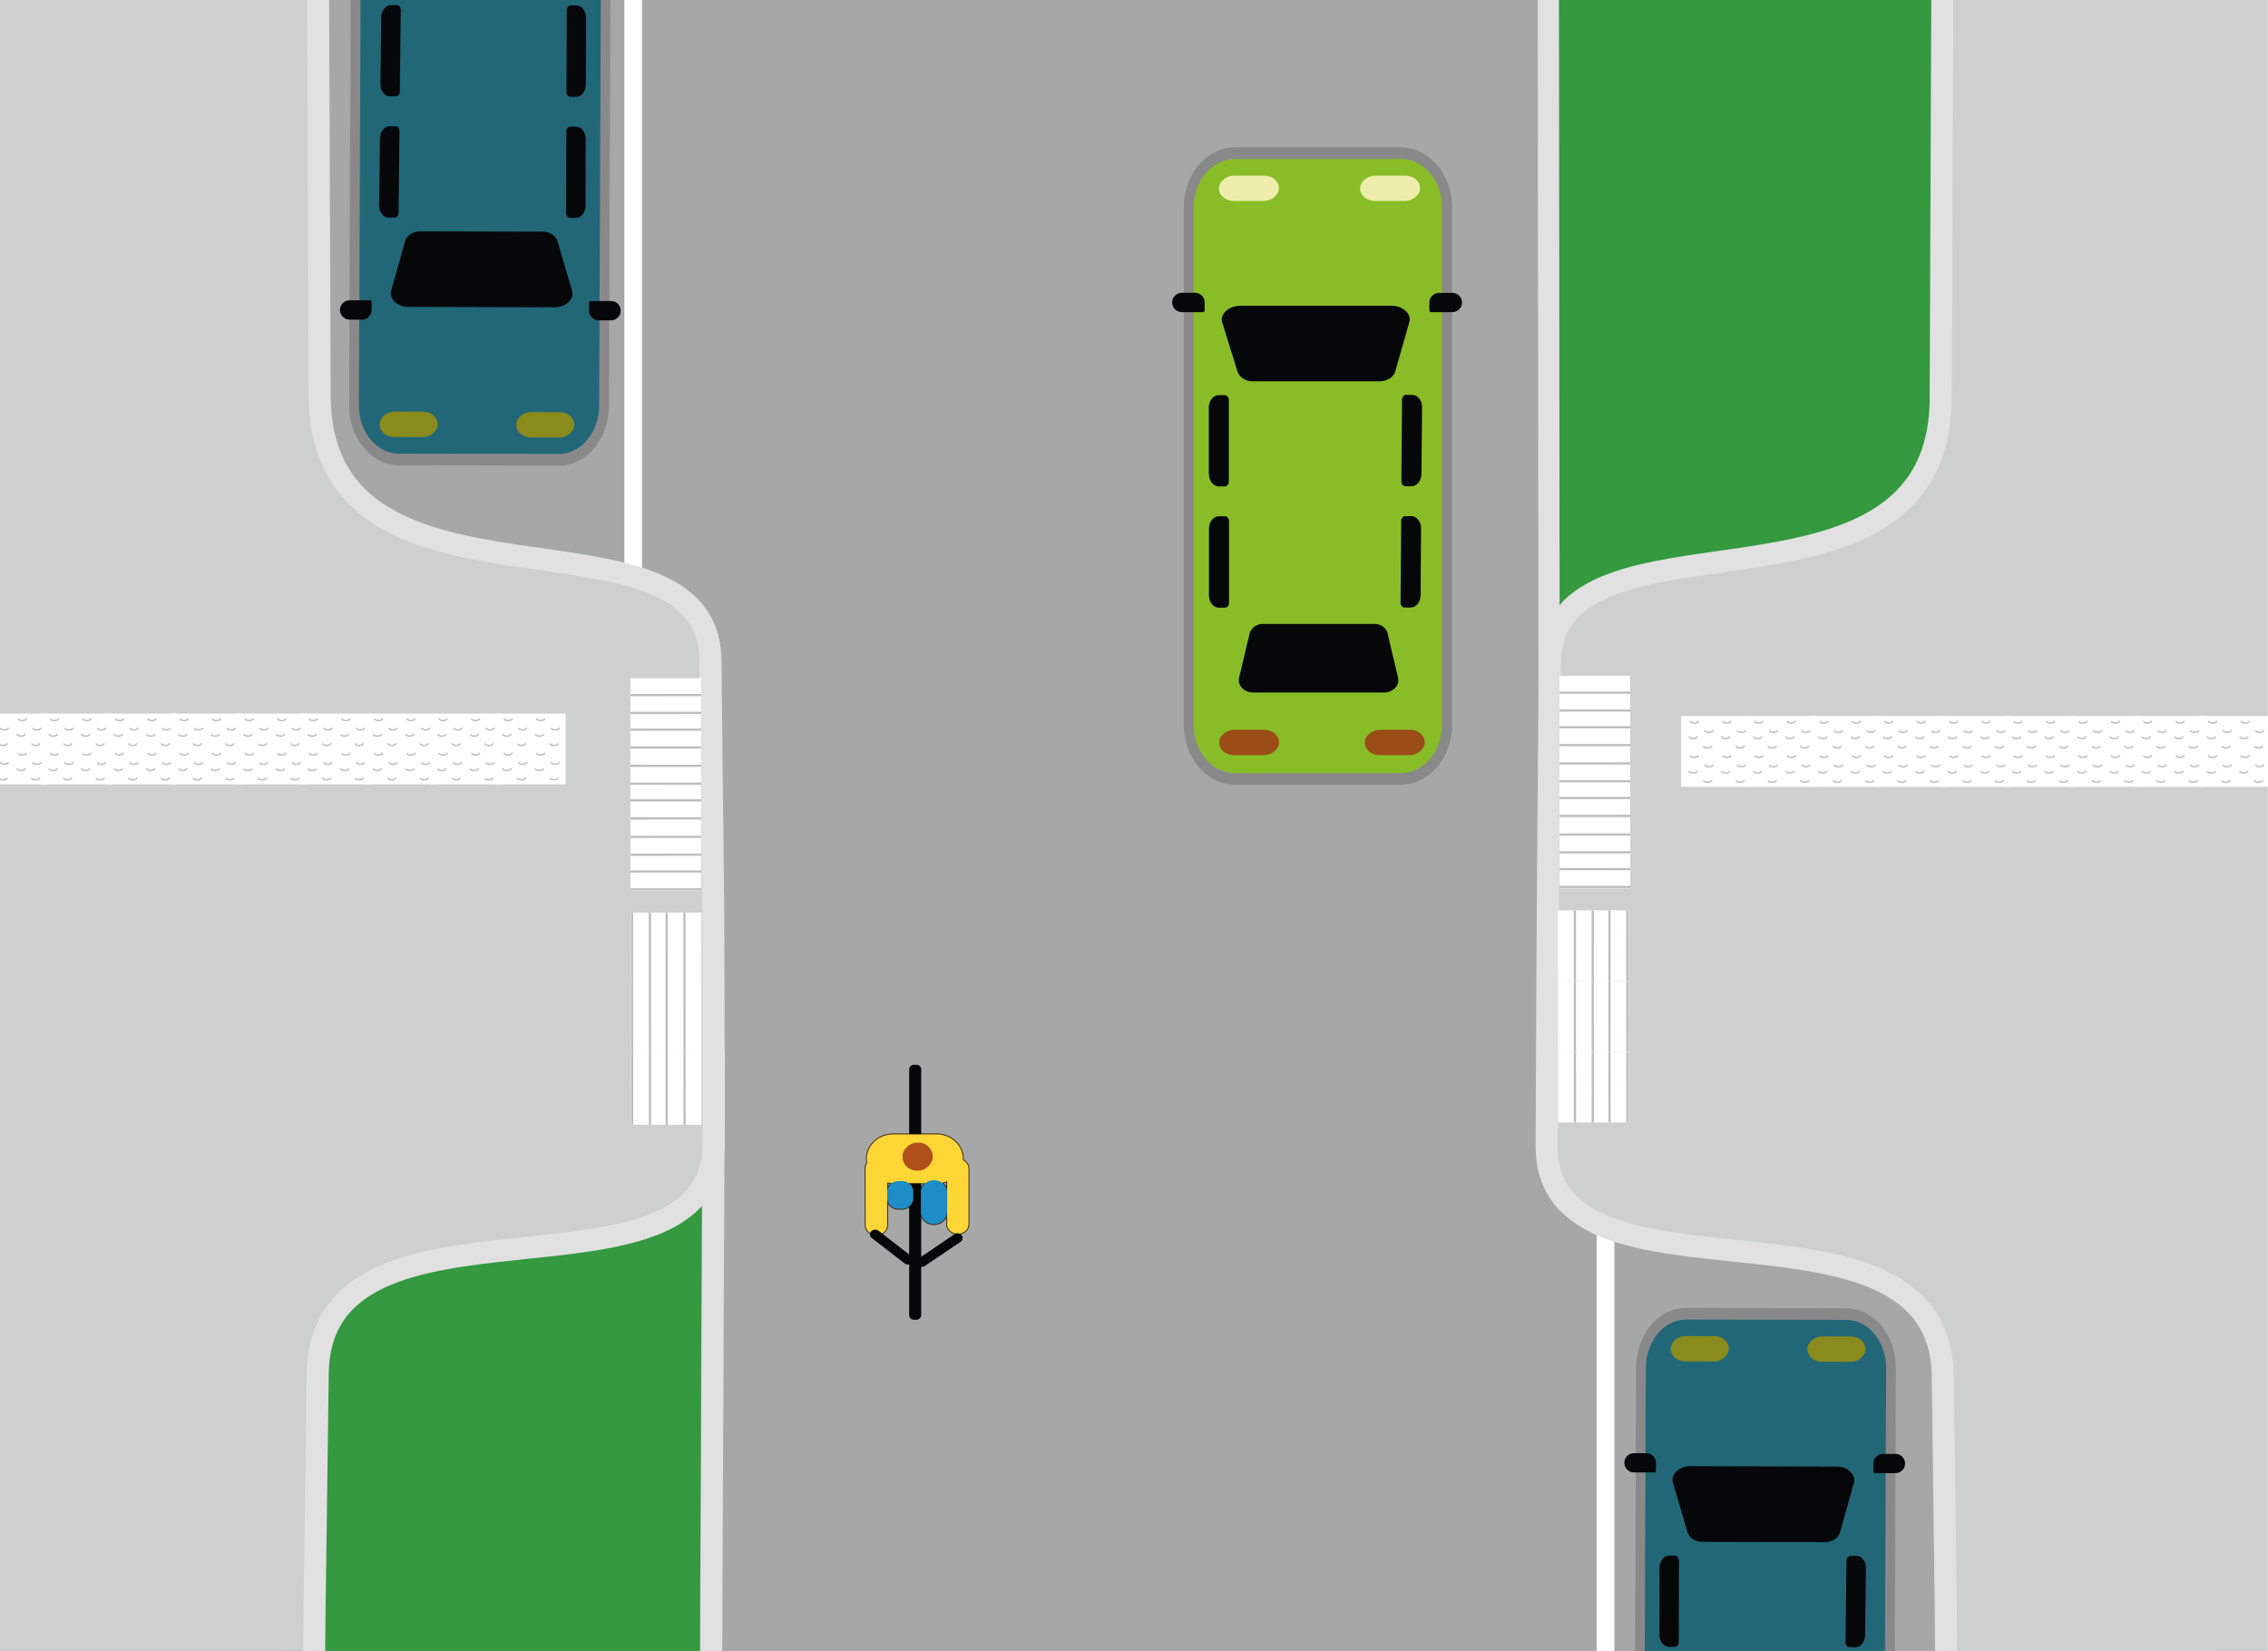 <svg xmlns="http://www.w3.org/2000/svg" xmlns:xlink="http://www.w3.org/1999/xlink" width="1603.468" height="1167.285" viewBox="0 0 424.251 308.844"><rect x="0" y="0" width="424.251" height="308.844" fill="#808080" stroke="none"/><defs><path id="a" fill="#8a8989" d="M277.2 1309.8a25 34.1.2 0 1-25-34.3l1.3-365.2a25 34.1.2 0 1 25-34l99.9.3a25 34.1.2 0 1 24.9 34.2L402 1276a25 34.1.2 0 1-25.1 34l-99.8-.2m0 8.2 99.8.3a31 42.4.2 0 0 31.2-42.3l1.1-365.2a31 42.4.2 0 0-30.9-42.5l-99.8-.3a31.1 42.4.2 0 0-31.2 42.3l-1.2 365.2a31.1 42.4.2 0 0 31 42.5z"/><path id="b" fill="#060709" d="m286.1 974.7-6.2-31c-1-5.4 3-10.5 8.3-10.5l79.4.2c5.3 0 9.4 5.2 8.3 10.5l-6.4 31.1c-.9 4-4.2 6.8-8 6.8l-67.4-.2a8.3 8.3 0 0 1-8-6.9zm107.5 113.1-.1 46.9a6 8.8.2 0 1-6.1 8.7h-3.6a2.4 3.5.2 0 1-2.4-3.5l.1-57.4a2.4 3.5.2 0 1 2.5-3.5h3.6a6 8.8.2 0 1 6 8.8zM260.1 1203v5.4a6 6.8.2 0 1-6 6.8h-7.7a6 6.8.2 0 1-6-6.9 6 6.8.2 0 1 6-6.7H259a1.2 1.4.2 0 1 1.2 1.4zm155.3 6a6 6.8.2 0 1-6 6.7h-7.7a6 6.8.2 0 1-6-6.8v-5.5a1.2 1.4.2 0 1 1.2-1.3h12.5a6 6.8.2 0 1 6 6.8zm-21.6-206.8-.1 47a6 8.8.2 0 1-6.1 8.7H384a2.4 3.5.2 0 1-2.4-3.6l.2-57.4a2.4 3.5.2 0 1 2.4-3.5h3.6a6 8.8.2 0 1 6 8.8zm-128.2 46.6.5-47a6 8.8.6 0 1 6.2-8.6h3.6a2.4 3.5.6 0 1 2.4 3.5l-.6 57.4a2.4 3.5.6 0 1-2.5 3.5h-3.6a6 8.8.6 0 1-6-8.8zm-.8 85.5.5-46.9a6 8.8.6 0 1 6.1-8.7h3.7a2.4 3.5.6 0 1 2.4 3.6l-.6 57.4a2.4 3.5.6 0 1-2.5 3.5h-3.6a6 8.8.6 0 1-6-8.9zm7.5 60.4 8.6-34.6c1-4.3 4.9-7.2 9.6-7.2l76.1.2c4.6 0 8.4 2.9 9.5 7l9 34.7c1.6 5.8-3.9 11.7-10.6 11.7l-91.7-.3c-6.6 0-12-5.8-10.5-11.5z"/></defs><path fill="#a5a8a7" d="m414.575 317.016-355.759-.397v-476.541l352.69.794z"/><g transform="matrix(.31 0 0 .265 -133.607 -302.056)"><rect width="155.9" height="441.8" x="1148.3" y="1247.9" fill="#89bd27" rx="28"/><path fill="#8a8989" d="M1276.1 1252a25 34.1 0 0 1 25 34.2v365.2a25 34.1 0 0 1-25 34.2h-99.8a25 34.1 0 0 1-25-34.2v-365.2a25 34.1 0 0 1 25-34.1h99.8m0-8.3h-99.8a31 42.4 0 0 0-31 42.4v365.2a31 42.4 0 0 0 31 42.4h99.8a31.1 42.4 0 0 0 31.1-42.4v-365.2a31.1 42.4 0 0 0-31-42.4z"/><path fill="#060709" d="m1268.3 1587.1 6.3 31.1a8.7 8.7 0 0 1-8.3 10.5H1187a8.7 8.7 0 0 1-8.3-10.5l6.3-31c.9-4 4.1-6.9 8-6.9h67.4c3.9 0 7.1 2.8 8 6.8zm-107.9-112.7v-46.9a6 8.8 0 0 1 6-8.7h3.7a2.4 3.5 0 0 1 2.4 3.5v57.4a2.4 3.5 0 0 1-2.4 3.5h-3.6a6 8.8 0 0 1-6-8.8zm133.1-115.6v-5.4a6 6.8 0 0 1 6-6.8h7.7a6 6.8 0 0 1 6 6.8 6 6.8 0 0 1-6 6.8h-12.4a1.2 1.4 0 0 1-1.3-1.4zm-155.2-5.5a6 6.8 0 0 1 6-6.8h7.6a6 6.8 0 0 1 6 6.8v5.5a1.2 1.4 0 0 1-1.1 1.4h-12.5a6 6.8 0 0 1-6-6.9zm22.2 206.7v-46.9a6 8.8 0 0 1 6-8.8h3.7a2.4 3.5 0 0 1 2.4 3.5v57.5a2.4 3.5 0 0 1-2.4 3.5h-3.7a6 8.8 0 0 1-6-8.8zm128-47-.3 47a6 8.8.4 0 1-6.1 8.7h-3.6a2.4 3.5.4 0 1-2.4-3.6l.4-57.4a2.4 3.5.4 0 1 2.4-3.5h3.6a6 8.8.4 0 1 6 8.9zm.6-85.5-.4 46.9a6 8.8.4 0 1-6 8.7h-3.7a2.4 3.5.4 0 1-2.4-3.6l.4-57.4a2.4 3.5.4 0 1 2.5-3.5h3.6a6 8.8.4 0 1 6 8.9zm-7.7-60.3-8.4 34.5c-1 4.4-5 7.3-9.6 7.3h-76.2a9.5 9.5 0 0 1-9.5-7l-9.2-34.6c-1.5-5.8 4-11.7 10.7-11.7h91.7c6.5 0 12 5.7 10.5 11.5z"/><rect width="17.9" height="36.2" x="-1672.9" y="1166.6" fill="#9b4c17" rx="8.9" transform="rotate(-90)"/><rect width="17.9" height="36.2" x="-1672.9" y="1254.5" fill="#9b4c17" rx="8.9" transform="rotate(-90)"/><rect width="17.9" height="36.2" x="-1281.7" y="1166.5" fill="#edeeac" rx="8.9" transform="rotate(-90)"/><rect width="17.9" height="36.2" x="-1281.7" y="1251.7" fill="#edeeac" rx="8.9" transform="rotate(-90)"/></g><path fill="#fff" d="M116.787-216.358h3.307v416.004h-3.307zm181.891 395.155h3.307v416.004h-3.307z"/><path fill="none" stroke="#e1e1e1" stroke-linecap="round" stroke-linejoin="round" stroke-miterlimit="10" stroke-width="4.128" d="M58.684 197.609h74.851l-.529 117.052H57.203Z"/><path fill="#34993f" d="M56.647 178.797h74.824l-.582 137.742H52.837Z"/><g transform="rotate(180 283.956 245.781) scale(.265)"><path fill="none" stroke="#432918" stroke-miterlimit="10" stroke-width="1.3" d="M1532 990.2a7.6 7 0 0 0-15.2 0v30a19.3 17.8 0 0 0-4.5-.5H1482a18.5 17 0 0 0-7.5 1.4v-30.9a7.6 7 0 0 0-15.1 0v39.8a7.6 7 0 0 0 4 6v1a18.7 17.3 0 0 0 18.7 17.2h30.4a18.7 17.3 0 0 0 18.7-17.3 19.4 17.9 0 0 0-.3-3.1 7.6 7 0 0 0 1.2-3.9z"/><path fill="none" stroke="#432918" stroke-miterlimit="10" stroke-width="1.3" d="M1483.9 990.8a9.3 8.5 0 0 0-9.3 8.5v14a9.2 8.5 0 0 0 18.4 0v-14a9.2 8.5 0 0 0-9.1-8.5zm24.8 10.8h-2.3a8 7.4 0 0 0-8 7.5v4.7a8 7.4 0 0 0 8 7.4h2.3a8 7.4 0 0 0 8-7.4v-4.7a8 7.4 0 0 0-8-7.5z"/><rect width="180" height="8.5" x="-1103.3" y="1492.8" fill="#060709" rx="3.2" transform="rotate(-90)"/><path fill="#fdd535" d="M1532 990.2a7.6 7 0 0 0-15.2 0v30a19.3 17.8 0 0 0-4.5-.5H1482a18.5 17 0 0 0-7.5 1.4v-30.9a7.6 7 0 0 0-15.1 0v39.8a7.6 7 0 0 0 4 6v1a18.7 17.3 0 0 0 18.7 17.2h30.4a18.7 17.3 0 0 0 18.7-17.3 19.4 17.9 0 0 0-.3-3.1 7.6 7 0 0 0 1.2-3.9z"/><path fill="#1e8dc7" d="M1483.9 990.8a9.3 8.5 0 0 0-9.3 8.5v14a9.2 8.5 0 0 0 18.4 0v-14a9.2 8.5 0 0 0-9.1-8.5zm24.8 10.8h-2.3a8 7.4 0 0 0-8 7.5v4.7a8 7.4 0 0 0 8 7.4h2.3a8 7.4 0 0 0 8-7.4v-4.7a8 7.4 0 0 0-8-7.5z"/><rect width="19.7" height="21.3" x="-1048.3" y="1484.7" fill="#b04f1a" rx="9.8" transform="rotate(-90)"/><path fill="#060709" d="m1490.2 961.3-25.5 17.2a3.6 3.4 0 0 0 4.3 5.4l25.4-17.2a3.647 3.343 0 1 0-4.3-5.4zm37.5 19.7-23.3-18a3.713 3.312 0 1 0-4.6 5.2l23.2 18a3.713 3.312 0 0 0 4.6-5.2z"/></g><path fill="#ccd0ce" stroke="#e1e1e1" stroke-linecap="round" stroke-linejoin="round" stroke-miterlimit="10" stroke-width="4.128" d="m-3.387-175.692 62.204.185.979 250.269c1.085 44.371 72.84 17.198 73.104 48.869.37 40.296.609 35.454.609 90.117 0 33.232-74.03 5.345-74.083 43.524-.609 48.234-.714 46.143-.609 57.415H-3.387z"/><g transform="matrix(.3 0 0 .265 -8.52 -262.237)"><rect width="155.9" height="441.8" x="-409.2" y="-1313" fill="#216778" rx="28" transform="rotate(-179.8)"/><use xlink:href="#a"/><use xlink:href="#b"/><rect width="17.9" height="36.2" x="888.1" y="-391" fill="#793b12" rx="8.9" transform="rotate(90.2)"/><rect width="17.9" height="36.2" x="888.1" y="-303" fill="#793b12" rx="8.9" transform="rotate(90.2)"/><rect width="17.9" height="36.2" x="1279.2" y="-391" fill="#898b1c" rx="8.9" transform="rotate(90.2)"/><rect width="17.9" height="36.2" x="1279.2" y="-305.8" fill="#898b1c" rx="8.9" transform="rotate(90.2)"/></g><g transform="matrix(-.3 0 0 -.265 428.477 594.008)"><rect width="155.9" height="441.8" x="-409.2" y="-1313" fill="#216778" rx="28" transform="rotate(-179.8)"/><use xlink:href="#a"/><use xlink:href="#b"/><rect width="17.9" height="36.2" x="888.1" y="-391" fill="#793b12" rx="8.9" transform="rotate(90.2)"/><rect width="17.9" height="36.2" x="888.1" y="-303" fill="#793b12" rx="8.9" transform="rotate(90.2)"/><rect width="17.9" height="36.2" x="1279.2" y="-391" fill="#898b1c" rx="8.9" transform="rotate(90.2)"/><rect width="17.9" height="36.2" x="1279.2" y="-305.8" fill="#898b1c" rx="8.9" transform="rotate(90.2)"/></g><path fill="#34993f" d="M365.749-176.459H290.925l.582 336.206h78.052z"/><path fill="none" stroke="#e1e1e1" stroke-linecap="round" stroke-linejoin="round" stroke-miterlimit="10" stroke-width="3.969" d="M364.135-296.13h-74.824l.529 487.997h75.777z"/><path fill="#ccd0ce" stroke="#e1e1e1" stroke-linecap="round" stroke-linejoin="round" stroke-miterlimit="10" stroke-width="4.128" d="m426.207-175.189-62.177.185-1.005 250.269c-1.058 44.371-72.84 17.198-73.104 48.869-.37 40.296-.372 40.118-.609 90.117-.157 33.231 74.03 5.345 74.11 43.524.582 48.207.688 46.117.582 57.388h62.204z"/><path fill="#fff" d="M117.91 126.869h13.235v13.235h-13.235z" paint-order="stroke markers fill"/><path fill="none" stroke="#bdbdbd" stroke-width=".411" d="m117.922 130.031 13.228-.006m-13.22 3.345 13.228-.006m-13.228 3.137 13.228-.006m-13.22 3.345 13.228-.006"/><path fill="#fff" d="M117.91 140.104h13.235v13.235h-13.235z" paint-order="stroke markers fill"/><path fill="none" stroke="#bdbdbd" stroke-width=".411" d="m117.922 143.266 13.228-.006m-13.22 3.345 13.228-.006m-13.228 3.137 13.228-.006m-13.22 3.345 13.228-.006"/><path fill="#fff" d="M117.924 153.399h13.235v13.235h-13.235z" paint-order="stroke markers fill"/><path fill="none" stroke="#bdbdbd" stroke-width=".411" d="m117.936 156.56 13.228-.006m-13.22 3.345 13.228-.006m-13.228 3.137 13.228-.006m-13.22 3.345 13.228-.006"/><path fill="#fff" d="M131.197 170.717v13.235h-13.235v-13.235z" paint-order="stroke markers fill"/><path fill="none" stroke="#bdbdbd" stroke-width=".411" d="m128.036 170.729.006 13.228m-3.345-13.22.006 13.228m-3.137-13.228.006 13.228m-3.345-13.22.006 13.228"/><path fill="#fff" d="M131.202 183.931v13.235h-13.235v-13.235z" paint-order="stroke markers fill"/><path fill="none" stroke="#bdbdbd" stroke-width=".411" d="m128.041 183.942.006 13.228m-3.345-13.22.006 13.228m-3.137-13.228.006 13.228m-3.345-13.22.006 13.228"/><path fill="#fff" d="M131.209 197.166v13.235h-13.235v-13.235z" paint-order="stroke markers fill"/><path fill="none" stroke="#bdbdbd" stroke-width=".411" d="m128.048 197.178.006 13.228m-3.345-13.22.006 13.228m-3.137-13.228.006 13.228m-3.345-13.22.006 13.228"/><path fill="#fff" d="M105.82 133.487v13.235h-13.235v-13.235z" paint-order="stroke markers fill"/><path fill="none" stroke="#bdbdbd" stroke-linecap="round" stroke-linejoin="round" stroke-width=".259" d="M94.098 137.411s.077.342.899.288c.451-.019.576-.314.576-.314m-1.237-2.884s.077.343.899.291c.451-.022.576-.316.576-.316m1.006 4.679s.077.342.899.288c.451-.019.576-.314.576-.314m-1.237-2.884s.077.343.899.291c.451-.022.576-.316.576-.316m1.643 1.191s.077.342.899.288c.451-.019.576-.314.576-.314m-1.237-2.884s.077.343.899.291c.451-.022.576-.316.576-.316m1.006 4.679s.077.342.899.288c.451-.019.576-.314.576-.314m-1.237-2.884s.077.343.899.291c.451-.022.576-.316.576-.316m-10.512 7.629s.077.342.899.288c.451-.019.576-.314.576-.314m-1.237-2.884s.077.343.899.291c.451-.022.576-.316.576-.316m1.006 4.679s.077.342.899.288c.451-.019.576-.314.576-.314m-1.237-2.884s.077.343.899.291c.451-.022.576-.316.576-.316m1.643 1.191s.077.342.899.288c.451-.019.576-.314.576-.314m-1.237-2.884s.077.343.899.291c.451-.022.576-.316.576-.316m1.006 4.679s.077.342.899.288c.451-.019.576-.314.576-.314m-1.237-2.884s.077.343.899.291c.451-.022.576-.316.576-.316"/><path fill="#fff" d="M93.643 133.487v13.235h-13.235v-13.235z" paint-order="stroke markers fill"/><path fill="none" stroke="#bdbdbd" stroke-linecap="round" stroke-linejoin="round" stroke-width=".259" d="M81.92 137.411s.077.342.899.288c.451-.019.576-.314.576-.314m-1.237-2.884s.077.343.899.291c.451-.022.576-.316.576-.316m1.006 4.679s.077.342.899.288c.451-.019.576-.314.576-.314m-1.237-2.884s.077.343.899.291c.451-.022.576-.316.576-.316m1.643 1.191s.077.342.899.288c.451-.019.576-.314.576-.314m-1.237-2.884s.077.343.899.291c.451-.022.576-.316.576-.316m1.006 4.679s.077.342.899.288c.451-.019.576-.314.576-.314m-1.237-2.884s.077.343.899.291c.451-.022.576-.316.576-.316m-10.512 7.629s.077.342.899.288c.451-.019.576-.314.576-.314m-1.237-2.884s.077.343.899.291c.451-.022.576-.316.576-.316m1.006 4.679s.077.342.899.288c.451-.019.576-.314.576-.314m-1.237-2.884s.077.343.899.291c.451-.022.576-.316.576-.316m1.643 1.191s.077.342.899.288c.451-.019.576-.314.576-.314m-1.237-2.884s.077.343.899.291c.451-.022.576-.316.576-.316m1.006 4.679s.077.342.899.288c.451-.019.576-.314.576-.314m-1.237-2.884s.077.343.899.291c.451-.022.576-.316.576-.316"/><path fill="#fff" d="M81.56 133.487v13.235h-13.235v-13.235z" paint-order="stroke markers fill"/><path fill="none" stroke="#bdbdbd" stroke-linecap="round" stroke-linejoin="round" stroke-width=".259" d="M69.838 137.411s.077.342.899.288c.451-.019.576-.314.576-.314m-1.237-2.884s.077.343.899.291c.451-.022.576-.316.576-.316m1.006 4.679s.077.342.899.288c.451-.019.576-.314.576-.314m-1.237-2.884s.077.343.899.291c.451-.022.576-.316.576-.316m1.643 1.191s.077.342.899.288c.451-.019.576-.314.576-.314m-1.237-2.884s.077.343.899.291c.451-.022.576-.316.576-.316m1.006 4.679s.077.342.899.288c.451-.019.576-.314.576-.314m-1.237-2.884s.077.343.899.291c.451-.022.576-.316.576-.316m-10.512 7.629s.077.342.899.288c.451-.019.576-.314.576-.314m-1.237-2.884s.077.343.899.291c.451-.022.576-.316.576-.316m1.006 4.679s.077.342.899.288c.451-.019.576-.314.576-.314m-1.237-2.884s.077.343.899.291c.451-.022.576-.316.576-.316m1.643 1.191s.077.342.899.288c.451-.019.576-.314.576-.314m-1.237-2.884s.077.343.899.291c.451-.022.576-.316.576-.316m1.006 4.679s.077.342.899.288c.451-.019.576-.314.576-.314m-1.237-2.884s.077.343.899.291c.451-.022.576-.316.576-.316"/><path fill="#fff" d="M69.383 133.487v13.235H56.148v-13.235z" paint-order="stroke markers fill"/><path fill="none" stroke="#bdbdbd" stroke-linecap="round" stroke-linejoin="round" stroke-width=".259" d="M57.66 137.411s.077.342.899.288c.451-.019.576-.314.576-.314m-1.237-2.884s.077.343.899.291c.451-.022.576-.316.576-.316m1.006 4.679s.077.342.899.288c.451-.019.576-.314.576-.314m-1.237-2.884s.077.343.899.291c.451-.022.576-.316.576-.316m1.643 1.191s.077.342.899.288c.451-.019.576-.314.576-.314m-1.237-2.884s.077.343.899.291c.451-.022.576-.316.576-.316m1.006 4.679s.077.342.899.288c.451-.019.576-.314.576-.314m-1.237-2.884s.077.343.899.291c.451-.022.576-.316.576-.316m-10.512 7.629s.077.342.899.288c.451-.019.576-.314.576-.314m-1.237-2.884s.077.343.899.291c.451-.022.576-.316.576-.316m1.006 4.679s.077.342.899.288c.451-.019.576-.314.576-.314m-1.237-2.884s.077.343.899.291c.451-.022.576-.316.576-.316m1.643 1.191s.077.342.899.288c.451-.019.576-.314.576-.314m-1.237-2.884s.077.343.899.291c.451-.022.576-.316.576-.316m1.006 4.679s.077.342.899.288c.451-.019.576-.314.576-.314m-1.237-2.884s.077.343.899.291c.451-.022.576-.316.576-.316"/><path fill="#fff" d="M57.369 133.487v13.235h-13.235v-13.235z" paint-order="stroke markers fill"/><path fill="none" stroke="#bdbdbd" stroke-linecap="round" stroke-linejoin="round" stroke-width=".259" d="M45.647 137.411s.077.342.899.288c.451-.019.576-.314.576-.314m-1.237-2.884s.077.343.899.291c.451-.022.576-.316.576-.316m1.006 4.679s.077.342.899.288c.451-.019.576-.314.576-.314m-1.237-2.884s.077.343.899.291c.451-.022.576-.316.576-.316m1.643 1.191s.077.342.899.288c.451-.019.576-.314.576-.314m-1.237-2.884s.077.343.899.291c.451-.022.576-.316.576-.316m1.006 4.679s.077.342.899.288c.451-.019.576-.314.576-.314m-1.237-2.884s.077.343.899.291c.451-.022.576-.316.576-.316m-10.512 7.629s.077.342.899.288c.451-.019.576-.314.576-.314m-1.237-2.884s.077.343.899.291c.451-.022.576-.316.576-.316m1.006 4.679s.077.342.899.288c.451-.019.576-.314.576-.314m-1.237-2.884s.077.343.899.291c.451-.022.576-.316.576-.316m1.643 1.191s.077.342.899.288c.451-.019.576-.314.576-.314m-1.237-2.884s.077.343.899.291c.451-.022.576-.316.576-.316m1.006 4.679s.077.342.899.288c.451-.019.576-.314.576-.314m-1.237-2.884s.077.343.899.291c.451-.022.576-.316.576-.316"/><path fill="#fff" d="M45.192 133.487v13.235H31.957v-13.235z" paint-order="stroke markers fill"/><path fill="none" stroke="#bdbdbd" stroke-linecap="round" stroke-linejoin="round" stroke-width=".259" d="M33.469 137.411s.077.342.899.288c.451-.019.576-.314.576-.314m-1.237-2.884s.077.343.899.291c.451-.022.576-.316.576-.316m1.006 4.679s.077.342.899.288c.451-.019.576-.314.576-.314m-1.237-2.884s.077.343.899.291c.451-.022.576-.316.576-.316m1.643 1.191s.077.342.899.288c.451-.019.576-.314.576-.314m-1.237-2.884s.077.343.899.291c.451-.022.576-.316.576-.316m1.006 4.679s.077.342.899.288c.451-.019.576-.314.576-.314m-1.237-2.884s.077.343.899.291c.451-.022.576-.316.576-.316m-10.512 7.629s.077.342.899.288c.451-.019.576-.314.576-.314m-1.237-2.884s.077.343.899.291c.451-.022.576-.316.576-.316m1.006 4.679s.077.342.899.288c.451-.019.576-.314.576-.314m-1.237-2.884s.077.343.899.291c.451-.022.576-.316.576-.316m1.643 1.191s.077.342.899.288c.451-.019.576-.314.576-.314m-1.237-2.884s.077.343.899.291c.451-.022.576-.316.576-.316m1.006 4.679s.077.342.899.288c.451-.019.576-.314.576-.314m-1.237-2.884s.077.343.899.291c.451-.022.576-.316.576-.316"/><path fill="#fff" d="M33.109 133.487v13.235h-13.235v-13.235z" paint-order="stroke markers fill"/><path fill="none" stroke="#bdbdbd" stroke-linecap="round" stroke-linejoin="round" stroke-width=".259" d="M21.387 137.411s.077.342.899.288c.451-.019.576-.314.576-.314m-1.237-2.884s.077.343.899.291c.451-.022.576-.316.576-.316m1.006 4.679s.077.342.899.288c.451-.019.576-.314.576-.314m-1.237-2.884s.077.343.899.291c.451-.022.576-.316.576-.316m1.643 1.191s.077.342.899.288c.451-.019.576-.314.576-.314m-1.237-2.884s.077.343.899.291c.451-.022.576-.316.576-.316m1.006 4.679s.077.342.899.288c.451-.019.576-.314.576-.314m-1.237-2.884s.077.343.899.291c.451-.022.576-.316.576-.316m-10.512 7.629s.077.342.899.288c.451-.019.576-.314.576-.314m-1.237-2.884s.077.343.899.291c.451-.022.576-.316.576-.316m1.006 4.679s.077.342.899.288c.451-.019.576-.314.576-.314m-1.237-2.884s.077.343.899.291c.451-.022.576-.316.576-.316m1.643 1.191s.077.342.899.288c.451-.019.576-.314.576-.314m-1.237-2.884s.077.343.899.291c.451-.022.576-.316.576-.316m1.006 4.679s.077.342.899.288c.451-.019.576-.314.576-.314m-1.237-2.884s.077.343.899.291c.451-.022.576-.316.576-.316"/><path fill="#fff" d="M20.932 133.487v13.235H7.697v-13.235z" paint-order="stroke markers fill"/><path fill="none" stroke="#bdbdbd" stroke-linecap="round" stroke-linejoin="round" stroke-width=".259" d="M9.209 137.411s.077.342.899.288c.451-.019.576-.314.576-.314m-1.237-2.884s.077.343.899.291c.451-.022.576-.316.576-.316m1.006 4.679s.077.342.899.288c.451-.019.576-.314.576-.314m-1.237-2.884s.077.343.899.291c.451-.022.576-.316.576-.316m1.643 1.191s.077.342.899.288c.451-.019.576-.314.576-.314m-1.237-2.884s.077.343.899.291c.451-.022.576-.316.576-.316m1.006 4.679s.077.342.899.288c.451-.019.576-.314.576-.314m-1.237-2.884s.077.343.899.291c.451-.022.576-.316.576-.316m-10.512 7.629s.077.342.899.288c.451-.019.576-.314.576-.314m-1.237-2.884s.077.343.899.291c.451-.022.576-.316.576-.316m1.006 4.679s.077.342.899.288c.451-.019.576-.314.576-.314m-1.237-2.884s.077.343.899.291c.451-.022.576-.316.576-.316m1.643 1.191s.077.342.899.288c.451-.019.576-.314.576-.314m-1.237-2.884s.077.343.899.291c.451-.022.576-.316.576-.316m1.006 4.679s.077.342.899.288c.451-.019.576-.314.576-.314m-1.237-2.884s.077.343.899.291c.451-.022.576-.316.576-.316"/><path fill="#fff" d="M8.862 133.487v13.235h-13.235v-13.235z" paint-order="stroke markers fill"/><path fill="none" stroke="#bdbdbd" stroke-linecap="round" stroke-linejoin="round" stroke-width=".259" d="M-2.861 137.411s.077.342.899.288c.451-.019.576-.314.576-.314m-1.237-2.884s.077.343.899.291c.451-.022.576-.316.576-.316m1.006 4.679s.077.342.899.288c.451-.019.576-.314.576-.314m-1.237-2.884s.077.343.899.291c.451-.022.576-.316.576-.316m1.643 1.191s.077.342.899.288c.451-.019.576-.314.576-.314m-1.237-2.884s.077.343.899.291c.451-.022.576-.316.576-.316m1.006 4.679s.077.342.899.288c.451-.019.576-.314.576-.314m-1.237-2.884s.077.343.899.291c.451-.022.576-.316.576-.316m-10.512 7.629s.077.342.899.288c.451-.019.576-.314.576-.314m-1.237-2.884s.077.343.899.291c.451-.022.576-.316.576-.316m1.006 4.679s.077.342.899.288c.451-.019.576-.314.576-.314m-1.237-2.884s.077.343.899.291c.451-.022.576-.316.576-.316m1.643 1.191s.077.342.899.288c.451-.019.576-.314.576-.314m-1.237-2.884s.077.343.899.291c.451-.022.576-.316.576-.316m1.006 4.679s.077.342.899.288c.451-.019.576-.314.576-.314m-1.237-2.884s.077.343.899.291c.451-.022.576-.316.576-.316"/><path fill="#fff" d="M291.708 126.424h13.235v13.235h-13.235z" paint-order="stroke markers fill"/><path fill="none" stroke="#bdbdbd" stroke-width=".411" d="m291.719 129.586 13.228-.006m-13.22 3.345 13.228-.006m-13.228 3.137 13.228-.006m-13.22 3.345 13.228-.006"/><path fill="#fff" d="M291.708 139.659h13.235v13.235h-13.235z" paint-order="stroke markers fill"/><path fill="none" stroke="#bdbdbd" stroke-width=".411" d="m291.719 142.821 13.228-.006m-13.22 3.345 13.228-.006m-13.228 3.137 13.228-.006m-13.22 3.345 13.228-.006"/><path fill="#fff" d="M291.722 152.954h13.235v13.235h-13.235z" paint-order="stroke markers fill"/><path fill="none" stroke="#bdbdbd" stroke-width=".411" d="m291.733 156.115 13.228-.006m-13.22 3.345 13.228-.006m-13.228 3.137 13.228-.006m-13.22 3.345 13.228-.006"/><path fill="#fff" d="M291.452 209.977v-13.235h13.235v13.235z" paint-order="stroke markers fill"/><path fill="none" stroke="#bdbdbd" stroke-width=".411" d="m294.613 209.965-.006-13.228m3.345 13.22-.006-13.228m3.137 13.228-.006-13.228m3.345 13.22-.006-13.228"/><path fill="#fff" d="M291.447 196.763v-13.235h13.235v13.235z" paint-order="stroke markers fill"/><path fill="none" stroke="#bdbdbd" stroke-width=".411" d="m294.608 196.752-.006-13.228m3.345 13.22-.006-13.228m3.137 13.228-.006-13.228m3.345 13.22-.006-13.228"/><path fill="#fff" d="M291.44 183.528v-13.235h13.235v13.235z" paint-order="stroke markers fill"/><path fill="none" stroke="#bdbdbd" stroke-width=".411" d="m294.601 183.516-.006-13.228m3.345 13.22-.006-13.228m3.137 13.228-.006-13.228m3.345 13.22-.006-13.228"/><path fill="#fff" d="M424.656 133.948v13.235h-13.235v-13.235z" paint-order="stroke markers fill"/><path fill="none" stroke="#bdbdbd" stroke-linecap="round" stroke-linejoin="round" stroke-width=".259" d="M412.933 137.872s.077.342.899.288c.451-.019.576-.314.576-.314m-1.237-2.884s.077.343.899.291c.451-.022.576-.316.576-.316m1.006 4.679s.077.342.899.288c.451-.019.576-.314.576-.314m-1.237-2.884s.077.343.899.291c.451-.022.576-.316.576-.316m1.643 1.191s.077.342.899.288c.451-.019.576-.314.576-.314m-1.237-2.884s.077.343.899.291c.451-.022.576-.316.576-.316m1.006 4.679s.077.342.899.288c.451-.019.576-.314.576-.314m-1.237-2.884s.077.343.899.291c.451-.022.576-.316.576-.316m-10.512 7.629s.077.342.899.288c.451-.019.576-.314.576-.314m-1.237-2.884s.077.343.899.291c.451-.022.576-.316.576-.316m1.006 4.679s.077.342.899.288c.451-.019.576-.314.576-.314m-1.237-2.884s.077.343.899.291c.451-.022.576-.316.576-.316m1.643 1.191s.077.342.899.288c.451-.019.576-.314.576-.314m-1.237-2.884s.077.343.899.291c.451-.022.576-.316.576-.316m1.006 4.679s.077.342.899.288c.451-.019.576-.314.576-.314m-1.237-2.884s.077.343.899.291c.451-.022.576-.316.576-.316"/><path fill="#fff" d="M412.479 133.948v13.235h-13.235v-13.235z" paint-order="stroke markers fill"/><path fill="none" stroke="#bdbdbd" stroke-linecap="round" stroke-linejoin="round" stroke-width=".259" d="M400.756 137.872s.077.342.899.288c.451-.019.576-.314.576-.314m-1.237-2.884s.077.343.899.291c.451-.022.576-.316.576-.316m1.006 4.679s.077.342.899.288c.451-.019.576-.314.576-.314m-1.237-2.884s.077.343.899.291c.451-.022.576-.316.576-.316m1.643 1.191s.077.342.899.288c.451-.019.576-.314.576-.314m-1.237-2.884s.077.343.899.291c.451-.022.576-.316.576-.316m1.006 4.679s.077.342.899.288c.451-.019.576-.314.576-.314m-1.237-2.884s.077.343.899.291c.451-.022.576-.316.576-.316m-10.512 7.629s.077.342.899.288c.451-.019.576-.314.576-.314m-1.237-2.884s.077.343.899.291c.451-.022.576-.316.576-.316m1.006 4.679s.077.342.899.288c.451-.019.576-.314.576-.314m-1.237-2.884s.077.343.899.291c.451-.022.576-.316.576-.316m1.643 1.191s.077.342.899.288c.451-.019.576-.314.576-.314m-1.237-2.884s.077.343.899.291c.451-.022.576-.316.576-.316m1.006 4.679s.077.342.899.288c.451-.019.576-.314.576-.314m-1.237-2.884s.077.343.899.291c.451-.022.576-.316.576-.316"/><path fill="#fff" d="M400.396 133.948v13.235h-13.235v-13.235z" paint-order="stroke markers fill"/><path fill="none" stroke="#bdbdbd" stroke-linecap="round" stroke-linejoin="round" stroke-width=".259" d="M388.673 137.872s.077.342.899.288c.451-.019.576-.314.576-.314m-1.237-2.884s.077.343.899.291c.451-.022.576-.316.576-.316m1.006 4.679s.077.342.899.288c.451-.019.576-.314.576-.314m-1.237-2.884s.077.343.899.291c.451-.022.576-.316.576-.316m1.643 1.191s.077.342.899.288c.451-.019.576-.314.576-.314m-1.237-2.884s.077.343.899.291c.451-.022.576-.316.576-.316m1.006 4.679s.077.342.899.288c.451-.019.576-.314.576-.314m-1.237-2.884s.077.343.899.291c.451-.022.576-.316.576-.316m-10.512 7.629s.077.342.899.288c.451-.019.576-.314.576-.314m-1.237-2.884s.077.343.899.291c.451-.022.576-.316.576-.316m1.006 4.679s.077.342.899.288c.451-.019.576-.314.576-.314m-1.237-2.884s.077.343.899.291c.451-.022.576-.316.576-.316m1.643 1.191s.077.342.899.288c.451-.019.576-.314.576-.314m-1.237-2.884s.077.343.899.291c.451-.022.576-.316.576-.316m1.006 4.679s.077.342.899.288c.451-.019.576-.314.576-.314m-1.237-2.884s.077.343.899.291c.451-.022.576-.316.576-.316"/><path fill="#fff" d="M388.219 133.948v13.235h-13.235v-13.235z" paint-order="stroke markers fill"/><path fill="none" stroke="#bdbdbd" stroke-linecap="round" stroke-linejoin="round" stroke-width=".259" d="M376.496 137.872s.077.342.899.288c.451-.019.576-.314.576-.314m-1.237-2.884s.077.343.899.291c.451-.022.576-.316.576-.316m1.006 4.679s.077.342.899.288c.451-.019.576-.314.576-.314m-1.237-2.884s.077.343.899.291c.451-.022.576-.316.576-.316m1.643 1.191s.077.342.899.288c.451-.019.576-.314.576-.314m-1.237-2.884s.077.343.899.291c.451-.022.576-.316.576-.316m1.006 4.679s.077.342.899.288c.451-.019.576-.314.576-.314m-1.237-2.884s.077.343.899.291c.451-.022.576-.316.576-.316m-10.512 7.629s.077.342.899.288c.451-.019.576-.314.576-.314m-1.237-2.884s.077.343.899.291c.451-.022.576-.316.576-.316m1.006 4.679s.077.342.899.288c.451-.019.576-.314.576-.314m-1.237-2.884s.077.343.899.291c.451-.022.576-.316.576-.316m1.643 1.191s.077.342.899.288c.451-.019.576-.314.576-.314m-1.237-2.884s.077.343.899.291c.451-.022.576-.316.576-.316m1.006 4.679s.077.342.899.288c.451-.019.576-.314.576-.314m-1.237-2.884s.077.343.899.291c.451-.022.576-.316.576-.316"/><path fill="#fff" d="M376.205 133.948v13.235h-13.235v-13.235z" paint-order="stroke markers fill"/><path fill="none" stroke="#bdbdbd" stroke-linecap="round" stroke-linejoin="round" stroke-width=".259" d="M364.482 137.872s.077.342.899.288c.451-.019.576-.314.576-.314m-1.237-2.884s.077.343.899.291c.451-.022.576-.316.576-.316m1.006 4.679s.077.342.899.288c.451-.019.576-.314.576-.314m-1.237-2.884s.077.343.899.291c.451-.022.576-.316.576-.316m1.643 1.191s.077.342.899.288c.451-.019.576-.314.576-.314m-1.237-2.884s.077.343.899.291c.451-.022.576-.316.576-.316m1.006 4.679s.077.342.899.288c.451-.019.576-.314.576-.314m-1.237-2.884s.077.343.899.291c.451-.022.576-.316.576-.316m-10.512 7.629s.077.342.899.288c.451-.019.576-.314.576-.314m-1.237-2.884s.077.343.899.291c.451-.022.576-.316.576-.316m1.006 4.679s.077.342.899.288c.451-.019.576-.314.576-.314m-1.237-2.884s.077.343.899.291c.451-.022.576-.316.576-.316m1.643 1.191s.077.342.899.288c.451-.019.576-.314.576-.314m-1.237-2.884s.077.343.899.291c.451-.022.576-.316.576-.316m1.006 4.679s.077.342.899.288c.451-.019.576-.314.576-.314m-1.237-2.884s.077.343.899.291c.451-.022.576-.316.576-.316"/><path fill="#fff" d="M364.027 133.948v13.235h-13.235v-13.235z" paint-order="stroke markers fill"/><path fill="none" stroke="#bdbdbd" stroke-linecap="round" stroke-linejoin="round" stroke-width=".259" d="M352.305 137.872s.077.342.899.288c.451-.019.576-.314.576-.314m-1.237-2.884s.077.343.899.291c.451-.022.576-.316.576-.316m1.006 4.679s.077.342.899.288c.451-.019.576-.314.576-.314m-1.237-2.884s.077.343.899.291c.451-.022.576-.316.576-.316m1.643 1.191s.077.342.899.288c.451-.019.576-.314.576-.314m-1.237-2.884s.077.343.899.291c.451-.022.576-.316.576-.316m1.006 4.679s.077.342.899.288c.451-.019.576-.314.576-.314m-1.237-2.884s.077.343.899.291c.451-.022.576-.316.576-.316m-10.512 7.629s.077.342.899.288c.451-.019.576-.314.576-.314m-1.237-2.884s.077.343.899.291c.451-.022.576-.316.576-.316m1.006 4.679s.077.342.899.288c.451-.019.576-.314.576-.314m-1.237-2.884s.077.343.899.291c.451-.022.576-.316.576-.316m1.643 1.191s.077.342.899.288c.451-.019.576-.314.576-.314m-1.237-2.884s.077.343.899.291c.451-.022.576-.316.576-.316m1.006 4.679s.077.342.899.288c.451-.019.576-.314.576-.314m-1.237-2.884s.077.343.899.291c.451-.022.576-.316.576-.316"/><path fill="#fff" d="M351.945 133.948v13.235h-13.235v-13.235z" paint-order="stroke markers fill"/><path fill="none" stroke="#bdbdbd" stroke-linecap="round" stroke-linejoin="round" stroke-width=".259" d="M340.222 137.872s.077.342.899.288c.451-.019.576-.314.576-.314m-1.237-2.884s.077.343.899.291c.451-.022.576-.316.576-.316m1.006 4.679s.077.342.899.288c.451-.019.576-.314.576-.314m-1.237-2.884s.077.343.899.291c.451-.022.576-.316.576-.316m1.643 1.191s.077.342.899.288c.451-.019.576-.314.576-.314m-1.237-2.884s.077.343.899.291c.451-.022.576-.316.576-.316m1.006 4.679s.077.342.899.288c.451-.019.576-.314.576-.314m-1.237-2.884s.077.343.899.291c.451-.022.576-.316.576-.316m-10.512 7.629s.077.342.899.288c.451-.019.576-.314.576-.314m-1.237-2.884s.077.343.899.291c.451-.022.576-.316.576-.316m1.006 4.679s.077.342.899.288c.451-.019.576-.314.576-.314m-1.237-2.884s.077.343.899.291c.451-.022.576-.316.576-.316m1.643 1.191s.077.342.899.288c.451-.019.576-.314.576-.314m-1.237-2.884s.077.343.899.291c.451-.022.576-.316.576-.316m1.006 4.679s.077.342.899.288c.451-.019.576-.314.576-.314m-1.237-2.884s.077.343.899.291c.451-.022.576-.316.576-.316"/><path fill="#fff" d="M339.767 133.948v13.235h-13.235v-13.235z" paint-order="stroke markers fill"/><path fill="none" stroke="#bdbdbd" stroke-linecap="round" stroke-linejoin="round" stroke-width=".259" d="M328.045 137.872s.077.342.899.288c.451-.019.576-.314.576-.314m-1.237-2.884s.077.343.899.291c.451-.022.576-.316.576-.316m1.006 4.679s.077.342.899.288c.451-.019.576-.314.576-.314m-1.237-2.884s.077.343.899.291c.451-.022.576-.316.576-.316m1.643 1.191s.077.342.899.288c.451-.019.576-.314.576-.314m-1.237-2.884s.077.343.899.291c.451-.022.576-.316.576-.316m1.006 4.679s.077.342.899.288c.451-.019.576-.314.576-.314m-1.237-2.884s.077.343.899.291c.451-.022.576-.316.576-.316m-10.512 7.629s.077.342.899.288c.451-.019.576-.314.576-.314m-1.237-2.884s.077.343.899.291c.451-.022.576-.316.576-.316m1.006 4.679s.077.342.899.288c.451-.019.576-.314.576-.314m-1.237-2.884s.077.343.899.291c.451-.022.576-.316.576-.316m1.643 1.191s.077.342.899.288c.451-.019.576-.314.576-.314m-1.237-2.884s.077.343.899.291c.451-.022.576-.316.576-.316m1.006 4.679s.077.342.899.288c.451-.019.576-.314.576-.314m-1.237-2.884s.077.343.899.291c.451-.022.576-.316.576-.316"/><path fill="#fff" d="M327.698 133.948v13.235h-13.235v-13.235z" paint-order="stroke markers fill"/><path fill="none" stroke="#bdbdbd" stroke-linecap="round" stroke-linejoin="round" stroke-width=".259" d="M315.975 137.872s.077.342.899.288c.451-.019.576-.314.576-.314m-1.237-2.884s.077.343.899.291c.451-.022.576-.316.576-.316m1.006 4.679s.077.342.899.288c.451-.019.576-.314.576-.314m-1.237-2.884s.077.343.899.291c.451-.022.576-.316.576-.316m1.643 1.191s.077.342.899.288c.451-.019.576-.314.576-.314m-1.237-2.884s.077.343.899.291c.451-.022.576-.316.576-.316m1.006 4.679s.077.342.899.288c.451-.019.576-.314.576-.314m-1.237-2.884s.077.343.899.291c.451-.022.576-.316.576-.316m-10.512 7.629s.077.342.899.288c.451-.019.576-.314.576-.314m-1.237-2.884s.077.343.899.291c.451-.022.576-.316.576-.316m1.006 4.679s.077.342.899.288c.451-.019.576-.314.576-.314m-1.237-2.884s.077.343.899.291c.451-.022.576-.316.576-.316m1.643 1.191s.077.342.899.288c.451-.019.576-.314.576-.314m-1.237-2.884s.077.343.899.291c.451-.022.576-.316.576-.316m1.006 4.679s.077.342.899.288c.451-.019.576-.314.576-.314m-1.237-2.884s.077.343.899.291c.451-.022.576-.316.576-.316"/></svg>
